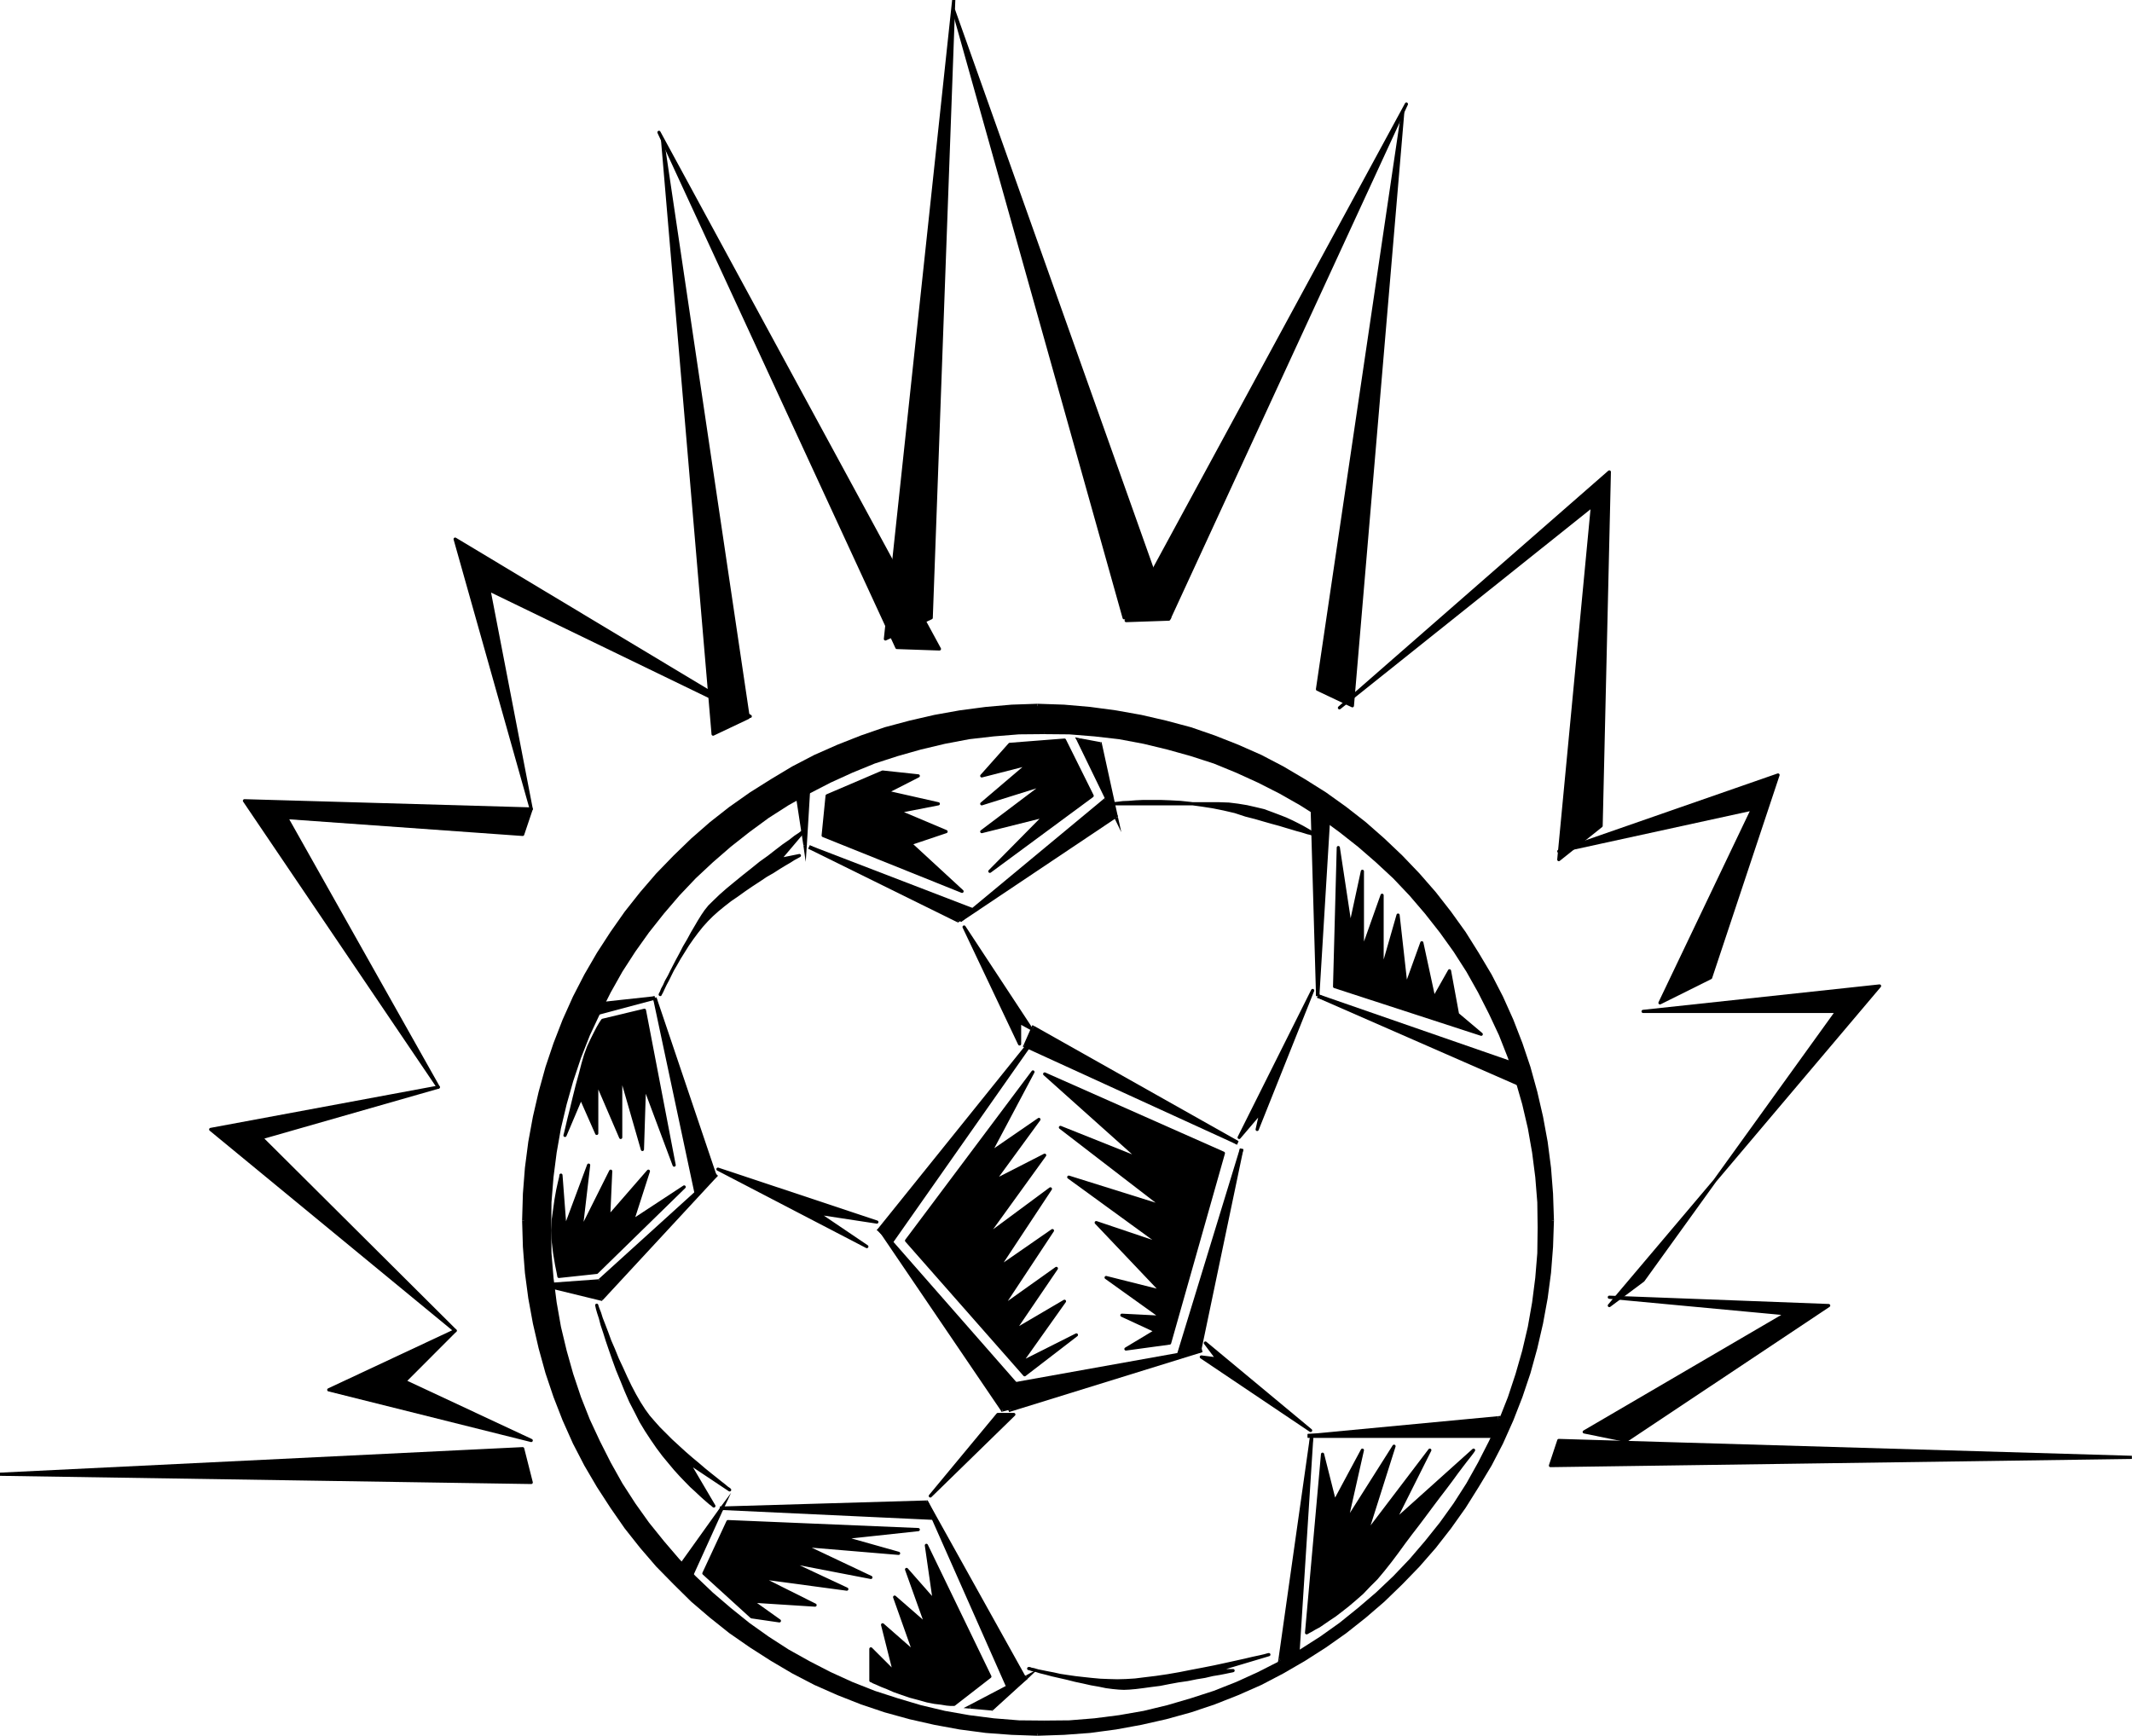 <?xml version="1.0" encoding="UTF-8" standalone="no"?>
<svg
   xmlns:ooo="http://xml.openoffice.org/svg/export"
   xmlns:dc="http://purl.org/dc/elements/1.1/"
   xmlns:cc="http://creativecommons.org/ns#"
   xmlns:rdf="http://www.w3.org/1999/02/22-rdf-syntax-ns#"
   xmlns:svg="http://www.w3.org/2000/svg"
   xmlns="http://www.w3.org/2000/svg"
   xmlns:sodipodi="http://sodipodi.sourceforge.net/DTD/sodipodi-0.dtd"
   xmlns:inkscape="http://www.inkscape.org/namespaces/inkscape"
   version="1.2"
   width="189.43mm"
   height="154.25mm"
   viewBox="0 0 18942.999 15425"
   preserveAspectRatio="xMidYMid"
   xml:space="preserve"
   id="svg397"
   sodipodi:docname="soccer2.svg"
   style="fill-rule:evenodd;stroke-width:28.222;stroke-linejoin:round"
   inkscape:version="0.92.5 (2060ec1f9f, 2020-04-08)"><sodipodi:namedview
   pagecolor="#ffffff"
   bordercolor="#666666"
   borderopacity="1"
   objecttolerance="10"
   gridtolerance="10"
   guidetolerance="10"
   inkscape:pageopacity="0"
   inkscape:pageshadow="2"
   inkscape:window-width="664"
   inkscape:window-height="487"
   id="namedview399"
   showgrid="false"
   inkscape:zoom="0.2102413"
   inkscape:cx="357.99685"
   inkscape:cy="291.47716"
   inkscape:window-x="0"
   inkscape:window-y="0"
   inkscape:window-maximized="0"
   inkscape:current-layer="svg397" />
 <defs
   class="ClipPathGroup"
   id="defs8">
  <clipPath
   id="presentation_clip_path"
   clipPathUnits="userSpaceOnUse">
   <rect
   x="0"
   y="0"
   width="21000"
   height="29700"
   id="rect2" />
  </clipPath>
  <clipPath
   id="presentation_clip_path_shrink"
   clipPathUnits="userSpaceOnUse">
   <rect
   x="21"
   y="29"
   width="20958"
   height="29641"
   id="rect5" />
  </clipPath>
 </defs>
 <defs
   class="TextShapeIndex"
   id="defs12">
  <g
   ooo:slide="id1"
   ooo:id-list="id3"
   id="g10" />
 </defs>
 <defs
   class="EmbeddedBulletChars"
   id="defs44">
  <g
   id="bullet-char-template-57356"
   transform="matrix(4.8828125e-4,0,0,-4.8828125e-4,0,0)">
   <path
   d="M 580,1141 1163,571 580,0 -4,571 Z"
   id="path14"
   inkscape:connector-curvature="0" />
  </g>
  <g
   id="bullet-char-template-57354"
   transform="matrix(4.8828125e-4,0,0,-4.8828125e-4,0,0)">
   <path
   d="M 8,1128 H 1137 V 0 H 8 Z"
   id="path17"
   inkscape:connector-curvature="0" />
  </g>
  <g
   id="bullet-char-template-10146"
   transform="matrix(4.8828125e-4,0,0,-4.8828125e-4,0,0)">
   <path
   d="M 174,0 602,739 174,1481 1456,739 Z M 1358,739 309,1346 659,739 Z"
   id="path20"
   inkscape:connector-curvature="0" />
  </g>
  <g
   id="bullet-char-template-10132"
   transform="matrix(4.8828125e-4,0,0,-4.8828125e-4,0,0)">
   <path
   d="M 2015,739 1276,0 H 717 l 543,543 H 174 v 393 h 1086 l -543,545 h 557 z"
   id="path23"
   inkscape:connector-curvature="0" />
  </g>
  <g
   id="bullet-char-template-10007"
   transform="matrix(4.8828125e-4,0,0,-4.8828125e-4,0,0)">
   <path
   d="m 0,-2 c -7,16 -16,29 -25,39 l 381,530 c -94,256 -141,385 -141,387 0,25 13,38 40,38 9,0 21,-2 34,-5 21,4 42,12 65,25 l 27,-13 111,-251 280,301 64,-25 24,25 c 21,-10 41,-24 62,-43 C 886,937 835,863 770,784 769,783 710,716 594,584 L 774,223 c 0,-27 -21,-55 -63,-84 l 16,-20 C 717,90 699,76 672,76 641,76 570,178 457,381 L 164,-76 c -22,-34 -53,-51 -92,-51 -42,0 -63,17 -64,51 -7,9 -10,24 -10,44 0,9 1,19 2,30 z"
   id="path26"
   inkscape:connector-curvature="0" />
  </g>
  <g
   id="bullet-char-template-10004"
   transform="matrix(4.8828125e-4,0,0,-4.8828125e-4,0,0)">
   <path
   d="M 285,-33 C 182,-33 111,30 74,156 52,228 41,333 41,471 c 0,78 14,145 41,201 34,71 87,106 158,106 53,0 88,-31 106,-94 l 23,-176 c 8,-64 28,-97 59,-98 l 735,706 c 11,11 33,17 66,17 42,0 63,-15 63,-46 V 965 c 0,-36 -10,-64 -30,-84 L 442,47 C 390,-6 338,-33 285,-33 Z"
   id="path29"
   inkscape:connector-curvature="0" />
  </g>
  <g
   id="bullet-char-template-9679"
   transform="matrix(4.8828125e-4,0,0,-4.8828125e-4,0,0)">
   <path
   d="M 813,0 C 632,0 489,54 383,161 276,268 223,411 223,592 c 0,181 53,324 160,431 106,107 249,161 430,161 179,0 323,-54 432,-161 108,-107 162,-251 162,-431 0,-180 -54,-324 -162,-431 C 1136,54 992,0 813,0 Z"
   id="path32"
   inkscape:connector-curvature="0" />
  </g>
  <g
   id="bullet-char-template-8226"
   transform="matrix(4.8828125e-4,0,0,-4.8828125e-4,0,0)">
   <path
   d="m 346,457 c -73,0 -137,26 -191,78 -54,51 -81,114 -81,188 0,73 27,136 81,188 54,52 118,78 191,78 73,0 134,-26 185,-79 51,-51 77,-114 77,-187 0,-75 -25,-137 -76,-188 -50,-52 -112,-78 -186,-78 z"
   id="path35"
   inkscape:connector-curvature="0" />
  </g>
  <g
   id="bullet-char-template-8211"
   transform="matrix(4.8828125e-4,0,0,-4.8828125e-4,0,0)">
   <path
   d="M -4,459 H 1135 V 606 H -4 Z"
   id="path38"
   inkscape:connector-curvature="0" />
  </g>
  <g
   id="bullet-char-template-61548"
   transform="matrix(4.8828125e-4,0,0,-4.8828125e-4,0,0)">
   <path
   d="m 173,740 c 0,163 58,303 173,419 116,115 255,173 419,173 163,0 302,-58 418,-173 116,-116 174,-256 174,-419 0,-163 -58,-303 -174,-418 C 1067,206 928,148 765,148 601,148 462,206 346,322 231,437 173,577 173,740 Z"
   id="path41"
   inkscape:connector-curvature="0" />
  </g>
 </defs>
 <g
   id="g49"
   transform="translate(-1028,-7137)">
  <g
   id="id2"
   class="Master_Slide">
   <g
   id="bg-id2"
   class="Background" />
   <g
   id="bo-id2"
   class="BackgroundObjects" />
  </g>
 </g>
 <g
   class="SlideGroup"
   id="g395"
   transform="translate(-1028,-7137)">
  <g
   id="g393">
   <g
   id="container-id1">
    <g
   id="id1"
   class="Slide"
   clip-path="url(#presentation_clip_path)">
     <g
   class="Page"
   id="g389">
      <g
   class="Graphic"
   id="g387">
       <g
   id="id3">
        <rect
   class="BoundingBox"
   x="1028"
   y="7137"
   width="18943"
   height="15425"
   id="rect51"
   style="fill:none;stroke:none" />
        <defs
   id="defs56">
         <clipPath
   id="clip_path_1"
   clipPathUnits="userSpaceOnUse">
          <path
   d="M 1028,7137 H 19970 V 22561 H 1028 Z"
   id="path53"
   inkscape:connector-curvature="0" />
         </clipPath>
        </defs>
        <g
   clip-path="url(#clip_path_1)"
   id="g384">
         <path
   d="m 5687,18048 -3,-66 5,-237 18,-231 31,-228 40,-224 51,-221 61,-218 71,-211 82,-208 91,-204 102,-195 109,-193 119,-186 127,-178 137,-172 143,-166 152,-160 158,-149 165,-145 172,-135 181,-129 185,-117 191,-112 195,-102 204,-91 208,-81 211,-72 218,-61 221,-50 224,-41 231,-30 229,-18 231,-5 236,5 231,18 231,30 221,41 221,50 219,61 211,72 208,81 203,91 196,102 193,112 185,117 178,129 173,135 165,145 160,149 150,160 145,166 134,172 130,178 117,186 111,193 102,195 92,204 81,208 71,211 61,218 51,221 40,224 31,228 18,231 5,237 -3,66 h -106 l -6,-226 -17,-224 -28,-221 -38,-216 -51,-213 -59,-208 -68,-206 -79,-201 -89,-193 -96,-191 -107,-185 -114,-178 -122,-173 -132,-167 -138,-160 -147,-153 -152,-144 -160,-140 -166,-130 -172,-124 -181,-115 -183,-106 -190,-97 -196,-89 -200,-78 -204,-69 -210,-58 -211,-51 -219,-38 -221,-28 -223,-18 -226,-5 -221,5 -224,18 -221,28 -216,38 -213,51 -209,58 -203,69 -200,78 -196,89 -188,97 -185,106 -178,115 -173,124 -165,130 -160,140 -153,144 -147,153 -137,160 -132,167 -122,173 -114,178 -107,185 -97,191 -89,193 -78,201 -69,206 -58,208 -51,213 -38,216 -28,221 -18,224 -5,226 v 0 z"
   id="path58"
   inkscape:connector-curvature="0"
   style="fill:#000000;stroke:none" />
         <path
   d="m 5712,18480 -5,-31 -18,-231 -2,-170 h 221 l 5,226 18,206 z"
   id="path60"
   inkscape:connector-curvature="0"
   style="fill:#000000;stroke:none" />
         <path
   d="m 14685,18480 17,-206 6,-226 v 0 h 106 l -2,170 -18,231 -5,31 z"
   id="path62"
   inkscape:connector-curvature="0"
   style="fill:#000000;stroke:none" />
         <path
   d="m 5712,18480 26,193 40,223 51,221 61,219 71,211 82,208 91,203 102,196 109,190 119,186 127,180 137,173 143,165 152,157 158,153 165,142 172,137 181,127 185,120 191,109 195,102 204,91 208,81 211,71 218,61 221,51 224,41 231,30 229,18 231,5 236,-5 231,-18 231,-30 221,-41 221,-51 219,-61 211,-71 208,-81 203,-91 196,-102 193,-109 185,-120 178,-127 173,-137 165,-142 160,-153 150,-157 145,-165 134,-173 130,-180 117,-186 111,-190 102,-196 92,-203 81,-208 71,-211 61,-219 51,-221 40,-223 26,-193 h -104 v 12 l -28,221 -38,216 -51,214 -59,208 -68,206 -79,200 -89,194 -96,190 -107,185 -114,178 -122,173 -132,165 -138,160 -147,153 -152,147 -160,137 -166,132 -172,122 -181,115 -183,106 -190,97 -196,89 -200,78 -204,69 -210,58 -211,51 -219,36 -221,30 -223,18 -226,3 -221,-3 -224,-18 -221,-30 -216,-36 -213,-51 -209,-58 -203,-69 -200,-78 -196,-89 -188,-97 -185,-106 -178,-115 -173,-122 -165,-132 -160,-137 -153,-147 -147,-153 -137,-160 -132,-165 -122,-173 -114,-178 -107,-185 -97,-190 -89,-194 -78,-200 -69,-206 -58,-208 -51,-214 -38,-216 -28,-221 v -12 z"
   id="path64"
   inkscape:connector-curvature="0"
   style="fill:#000000;stroke:none" />
         <path
   d="m 10247,13391 v 0 l -231,8 -229,20 -234,31 -223,40 -221,51 -221,59 -211,73 -208,82 -206,91 -196,102 -190,114 -186,117 -183,129 -172,135 -166,145 -157,152 -155,160 -142,165 -137,173 -127,181 -120,185 -112,193 -101,196 -92,205 -81,209 -71,211 -61,221 -51,221 -41,223 -30,231 -18,231 -7,237 h 35 l 3,-237 17,-231 31,-226 41,-223 50,-221 61,-216 71,-211 82,-208 91,-201 102,-196 107,-193 119,-185 127,-176 137,-172 142,-165 150,-160 158,-148 165,-145 173,-134 177,-130 186,-117 190,-109 196,-101 201,-92 208,-84 211,-68 216,-61 221,-51 223,-41 229,-30 229,-18 231,-3 v 0 z"
   id="path66"
   inkscape:connector-curvature="0"
   style="fill:#000000;stroke:none" />
         <path
   d="m 14835,17982 v 0 l -8,-237 -18,-231 -30,-231 -41,-223 -51,-221 -61,-221 -71,-211 -81,-209 -92,-205 -101,-196 -115,-193 -116,-185 -130,-181 -135,-173 -144,-165 -153,-160 -160,-152 -165,-145 -173,-135 -180,-129 -186,-117 -193,-114 -195,-102 -206,-91 -208,-82 -211,-73 -221,-59 -221,-51 -224,-40 -231,-31 -231,-20 -236,-8 v 38 l 236,3 231,18 226,30 224,41 221,51 216,61 211,68 208,84 201,92 195,101 193,109 186,117 175,130 173,134 165,145 160,148 147,160 145,165 135,172 129,176 117,185 109,193 102,196 91,201 82,208 71,211 61,216 51,221 40,223 31,226 17,231 3,237 v 0 z"
   id="path68"
   inkscape:connector-curvature="0"
   style="fill:#000000;stroke:none" />
         <path
   d="m 10247,22562 v 0 l 236,-8 231,-17 231,-31 224,-41 221,-50 221,-61 211,-71 208,-82 206,-91 195,-102 193,-112 186,-119 180,-127 173,-137 165,-142 160,-155 153,-158 144,-165 135,-173 130,-183 116,-185 115,-191 101,-195 92,-206 81,-208 71,-211 61,-221 51,-221 41,-224 30,-226 18,-231 8,-236 h -36 l -3,236 -17,231 -31,221 -40,224 -51,221 -61,216 -71,211 -82,208 -91,201 -102,195 -109,191 -117,185 -129,178 -135,173 -145,165 -147,157 -160,150 -165,142 -173,138 -175,127 -186,119 -193,107 -195,101 -201,92 -208,81 -211,71 -216,61 -221,51 -224,41 -226,30 -231,18 -236,2 v 0 z"
   id="path70"
   inkscape:connector-curvature="0"
   style="fill:#000000;stroke:none" />
         <path
   d="m 5667,17982 v 0 l 7,236 18,231 30,226 41,224 51,221 61,221 71,211 81,208 92,206 101,195 112,191 120,185 127,183 137,173 142,165 155,158 157,155 166,142 172,137 183,127 186,119 190,112 196,102 206,91 208,82 211,71 221,61 221,50 223,41 234,31 229,17 231,8 v -36 l -231,-2 -229,-18 -229,-30 -223,-41 -221,-51 -216,-61 -211,-71 -208,-81 -201,-92 -196,-101 -190,-107 -186,-119 -177,-127 -173,-138 -165,-142 -158,-150 -150,-157 -142,-165 -137,-173 -127,-178 -119,-185 -107,-191 -102,-195 -91,-201 -82,-208 -71,-211 -61,-216 -50,-221 -41,-224 -31,-221 -17,-231 -3,-236 v 0 z"
   id="path72"
   inkscape:connector-curvature="0"
   style="fill:#000000;stroke:none" />
         <path
   d="m 10303,13625 v 0 l -221,8 -224,17 -223,28 -216,36 -214,53 -211,59 -203,68 -201,79 -198,89 -188,97 -185,109 -178,114 -175,125 -165,129 -160,140 -153,147 -150,153 -137,160 -132,167 -122,176 -114,177 -109,186 -97,190 -89,196 -79,201 -68,205 -59,211 -50,214 -39,216 -27,223 -18,224 -8,226 h 36 l 2,-226 18,-224 28,-218 38,-216 51,-214 58,-205 69,-206 79,-201 89,-190 96,-191 104,-185 115,-178 121,-170 133,-168 137,-160 145,-153 152,-142 160,-139 165,-130 170,-125 178,-114 186,-104 188,-97 193,-88 200,-82 204,-66 205,-58 214,-51 216,-41 218,-25 224,-18 221,-2 v 0 z"
   id="path74"
   inkscape:connector-curvature="0"
   style="fill:#000000;stroke:none" />
         <path
   d="m 14725,18048 v 0 l -7,-226 -18,-224 -28,-223 -38,-216 -51,-214 -58,-211 -69,-205 -79,-201 -89,-196 -96,-190 -109,-186 -115,-177 -122,-176 -132,-167 -137,-160 -150,-153 -152,-147 -160,-140 -165,-129 -176,-125 -180,-114 -183,-109 -190,-97 -199,-89 -200,-79 -203,-68 -214,-59 -211,-53 -218,-36 -224,-28 -223,-17 -226,-8 v 36 l 226,2 223,18 219,25 218,41 211,51 208,58 204,66 200,82 193,88 191,97 183,104 180,114 170,125 165,130 160,139 153,142 145,153 137,160 132,168 122,170 114,178 104,185 97,191 89,190 79,201 68,206 59,205 50,214 38,216 28,218 18,224 3,226 v 0 z"
   id="path76"
   inkscape:connector-curvature="0"
   style="fill:#000000;stroke:none" />
         <path
   d="m 10303,22463 v 0 l 226,-8 223,-17 224,-28 218,-39 211,-50 214,-59 203,-68 200,-79 199,-89 190,-97 183,-109 180,-114 176,-122 165,-132 160,-137 152,-150 150,-153 137,-160 132,-165 122,-175 115,-178 109,-185 96,-191 89,-195 79,-201 69,-206 58,-211 51,-213 38,-216 28,-224 18,-218 7,-226 h -35 l -3,226 -18,218 -28,219 -38,216 -50,213 -59,206 -68,206 -79,200 -89,191 -97,190 -104,186 -114,178 -122,170 -132,165 -137,160 -145,152 -153,145 -160,137 -165,133 -170,121 -180,115 -183,104 -191,97 -193,88 -200,79 -204,66 -208,61 -211,51 -218,38 -219,28 -223,18 -226,2 v 0 z"
   id="path78"
   inkscape:connector-curvature="0"
   style="fill:#000000;stroke:none" />
         <path
   d="m 5890,18048 v 0 l 8,226 18,218 27,224 39,216 50,213 59,211 68,206 79,201 89,195 97,191 109,185 114,178 122,175 132,165 137,160 150,153 153,150 160,137 165,132 175,122 178,114 185,109 188,97 198,89 201,79 203,68 211,59 214,50 216,39 223,28 224,17 221,8 v -36 l -221,-2 -224,-18 -218,-28 -216,-38 -214,-51 -205,-61 -204,-66 -200,-79 -193,-88 -188,-97 -186,-104 -178,-115 -170,-121 -165,-133 -160,-137 -152,-145 -145,-152 -137,-160 -133,-165 -121,-170 -115,-178 -104,-186 -96,-190 -89,-191 -79,-200 -69,-206 -58,-206 -51,-213 -38,-216 -28,-219 -18,-218 -2,-226 v 0 z"
   id="path80"
   inkscape:connector-curvature="0"
   style="fill:#000000;stroke:none" />
         <path
   d="m 8946,18175 1298,-1852 -1405,1745 z"
   id="path82"
   inkscape:connector-curvature="0"
   style="fill:#000000;stroke:none" />
         <path
   d="m 10259,16333 -28,-20 -1298,1852 26,20 1300,-1852 -28,-20 z"
   id="path84"
   inkscape:connector-curvature="0"
   style="fill:#000000;stroke:none" />
         <path
   d="m 8850,18058 2,20 1407,-1745 -28,-20 -1404,1745 2,20 -2,-20 -10,10 12,10 z"
   id="path86"
   inkscape:connector-curvature="0"
   style="fill:#000000;stroke:none" />
         <path
   d="m 8933,18165 h 23 l -106,-107 -21,20 109,107 h 21 -21 l 8,15 13,-15 z"
   id="path88"
   inkscape:connector-curvature="0"
   style="fill:#000000;stroke:none" />
         <path
   d="m 12061,17347 -371,1773 -193,71 z"
   id="path90"
   inkscape:connector-curvature="0"
   style="fill:#000000;stroke:none" />
         <path
   d="m 11695,19135 10,-13 371,-1773 -31,-5 -371,1773 11,-12 10,30 10,-2 v -11 z"
   id="path92"
   inkscape:connector-curvature="0"
   style="fill:#000000;stroke:none" />
         <path
   d="m 11481,19186 21,20 193,-71 -10,-30 -194,71 21,20 -31,-10 -10,33 31,-13 z"
   id="path94"
   inkscape:connector-curvature="0"
   style="fill:#000000;stroke:none" />
         <path
   d="m 12076,17349 -31,-7 -564,1844 31,10 564,-1844 -31,-8 z"
   id="path96"
   inkscape:connector-curvature="0"
   style="fill:#000000;stroke:none" />
         <path
   d="m 8839,18053 1095,1613 257,-69 z"
   id="path98"
   inkscape:connector-curvature="0"
   style="fill:#000000;stroke:none" />
         <path
   d="m 9932,19651 15,7 -1095,-1613 -25,16 1095,1613 15,7 -15,-7 5,10 10,-3 z"
   id="path100"
   inkscape:connector-curvature="0"
   style="fill:#000000;stroke:none" />
         <path
   d="m 10178,19608 10,-26 -256,69 5,30 256,-68 13,-26 -13,26 28,-8 -15,-18 z"
   id="path102"
   inkscape:connector-curvature="0"
   style="fill:#000000;stroke:none" />
         <path
   d="m 8852,18045 -25,18 1351,1545 28,-21 -1354,-1544 -25,18 z"
   id="path104"
   inkscape:connector-curvature="0"
   style="fill:#000000;stroke:none" />
         <path
   d="m 12025,17293 -1887,-863 71,-160 z"
   id="path106"
   inkscape:connector-curvature="0"
   style="fill:#000000;stroke:none" />
         <path
   d="m 10122,16425 10,20 1888,864 10,-31 -1887,-864 10,21 -31,-10 -7,12 17,8 z"
   id="path108"
   inkscape:connector-curvature="0"
   style="fill:#000000;stroke:none" />
         <path
   d="m 10216,16254 -23,10 -71,161 31,10 71,-160 -23,10 15,-31 -15,-7 -8,17 z"
   id="path110"
   inkscape:connector-curvature="0"
   style="fill:#000000;stroke:none" />
         <path
   d="m 12020,17309 13,-31 -1817,-1024 -15,31 1816,1024 13,-31 z"
   id="path112"
   inkscape:connector-curvature="0"
   style="fill:#000000;stroke:none" />
         <path
   d="m 11707,19138 -1704,528 -69,-211 z"
   id="path114"
   inkscape:connector-curvature="0"
   style="fill:#000000;stroke:none" />
         <path
   d="m 9988,19671 20,10 1704,-528 -10,-31 -1704,529 20,10 -30,10 7,15 13,-5 z"
   id="path116"
   inkscape:connector-curvature="0"
   style="fill:#000000;stroke:none" />
         <path
   d="m 9932,19440 -13,20 69,211 30,-10 -68,-211 -13,20 -5,-30 -21,2 8,18 z"
   id="path118"
   inkscape:connector-curvature="0"
   style="fill:#000000;stroke:none" />
         <path
   d="m 11712,19153 -7,-31 -1773,318 5,30 1773,-317 -8,-31 z"
   id="path120"
   inkscape:connector-curvature="0"
   style="fill:#000000;stroke:none" />
         <path
   d="m 7170,21137 272,-597 -353,495 z"
   id="path122"
   inkscape:connector-curvature="0"
   style="fill:#000000;stroke:none" />
         <path
   d="m 7455,20550 -28,-15 -272,597 31,10 271,-597 -27,-15 27,15 67,-142 -94,127 z"
   id="path124"
   inkscape:connector-curvature="0"
   style="fill:#000000;stroke:none" />
         <path
   d="m 7102,21025 v 20 l 353,-495 -25,-20 -354,495 v 20 -20 l -7,10 7,10 z"
   id="path126"
   inkscape:connector-curvature="0"
   style="fill:#000000;stroke:none" />
         <path
   d="m 7155,21132 28,-5 -81,-102 -26,20 82,102 28,-5 -28,5 15,23 13,-28 z"
   id="path128"
   inkscape:connector-curvature="0"
   style="fill:#000000;stroke:none" />
         <path
   d="m 9259,20487 -1835,53 1906,89 z"
   id="path130"
   inkscape:connector-curvature="0"
   style="fill:#000000;stroke:none" />
         <path
   d="m 7424,20525 v 30 l 1835,-53 v -31 l -1835,54 v 30 z"
   id="path132"
   inkscape:connector-curvature="0"
   style="fill:#000000;stroke:none" />
         <path
   d="m 9314,20636 16,-22 -1906,-89 v 30 l 1906,89 15,-23 -15,23 30,3 -15,-26 z"
   id="path134"
   inkscape:connector-curvature="0"
   style="fill:#000000;stroke:none" />
         <path
   d="m 9259,20502 -16,-8 71,142 31,-15 -71,-142 -15,-8 15,8 -5,-10 -10,2 z"
   id="path136"
   inkscape:connector-curvature="0"
   style="fill:#000000;stroke:none" />
         <path
   d="m 10132,22056 -873,-1569 741,1676 z"
   id="path138"
   inkscape:connector-curvature="0"
   style="fill:#000000;stroke:none" />
         <path
   d="m 9274,20481 -31,13 874,1570 31,-15 -874,-1570 -31,13 z"
   id="path140"
   inkscape:connector-curvature="0"
   style="fill:#000000;stroke:none" />
         <path
   d="m 9990,22150 26,8 -742,-1677 -31,11 742,1676 25,8 -25,-8 10,21 15,-13 z"
   id="path142"
   inkscape:connector-curvature="0"
   style="fill:#000000;stroke:none" />
         <path
   d="m 10117,22064 5,-20 -132,106 20,26 133,-107 5,-20 -5,20 12,-10 -7,-10 z"
   id="path144"
   inkscape:connector-curvature="0"
   style="fill:#000000;stroke:none" />
         <path
   d="m 9840,22323 313,-282 -506,264 z"
   id="path146"
   inkscape:connector-curvature="0"
   style="fill:#000000;stroke:none" />
         <path
   d="m 10158,22056 -18,-27 -310,282 20,25 310,-282 -17,-28 17,28 89,-84 -106,56 z"
   id="path148"
   inkscape:connector-curvature="0"
   style="fill:#000000;stroke:none" />
         <path
   d="m 9647,22290 8,31 503,-265 -15,-30 -503,264 7,31 -7,-31 -51,26 58,5 z"
   id="path150"
   inkscape:connector-curvature="0"
   style="fill:#000000;stroke:none" />
         <path
   d="m 9830,22311 10,-3 -193,-18 v 31 l 193,17 10,-2 -10,2 5,3 5,-5 z"
   id="path152"
   inkscape:connector-curvature="0"
   style="fill:#000000;stroke:none" />
         <path
   d="m 12683,19897 -282,1992 157,-51 z"
   id="path154"
   inkscape:connector-curvature="0"
   style="fill:#000000;stroke:none" />
         <path
   d="m 12396,21874 20,15 282,-1992 h -30 l -282,1992 20,15 -20,-15 -5,23 25,-8 z"
   id="path156"
   inkscape:connector-curvature="0"
   style="fill:#000000;stroke:none" />
         <path
   d="m 12543,21838 10,-15 -157,51 10,30 157,-51 11,-15 -11,15 11,-2 v -13 z"
   id="path158"
   inkscape:connector-curvature="0"
   style="fill:#000000;stroke:none" />
         <path
   d="m 12698,19897 h -30 l -125,1941 h 31 l 124,-1941 h -30 z"
   id="path160"
   inkscape:connector-curvature="0"
   style="fill:#000000;stroke:none" />
         <path
   d="m 14339,19737 -1692,160 h 1641 z"
   id="path162"
   inkscape:connector-curvature="0"
   style="fill:#000000;stroke:none" />
         <path
   d="m 12647,19879 v 33 l 1692,-160 v -30 l -1692,160 v 33 z"
   id="path164"
   inkscape:connector-curvature="0"
   style="fill:#000000;stroke:none" />
         <path
   d="m 14273,19892 15,-13 h -1641 v 36 h 1641 l 16,-13 -16,13 h 13 l 3,-13 z"
   id="path166"
   inkscape:connector-curvature="0"
   style="fill:#000000;stroke:none" />
         <path
   d="m 14339,19752 -15,-20 -51,160 31,10 50,-160 -15,-20 15,20 8,-23 -23,3 z"
   id="path168"
   inkscape:connector-curvature="0"
   style="fill:#000000;stroke:none" />
         <path
   d="m 12840,14258 -104,1730 -53,-1835 z"
   id="path170"
   inkscape:connector-curvature="0"
   style="fill:#000000;stroke:none" />
         <path
   d="m 12721,15988 h 30 l 105,-1730 h -31 l -104,1730 h 30 z"
   id="path172"
   inkscape:connector-curvature="0"
   style="fill:#000000;stroke:none" />
         <path
   d="m 12691,14141 -23,12 53,1835 h 30 l -53,-1835 -23,13 16,-25 -26,-21 3,33 z"
   id="path174"
   inkscape:connector-curvature="0"
   style="fill:#000000;stroke:none" />
         <path
   d="m 12856,14258 -8,-16 -157,-101 -16,25 158,104 -8,-12 h 31 l 2,-8 -10,-8 z"
   id="path176"
   inkscape:connector-curvature="0"
   style="fill:#000000;stroke:none" />
         <path
   d="m 14553,16783 -1817,-795 1781,617 z"
   id="path178"
   inkscape:connector-curvature="0"
   style="fill:#000000;stroke:none" />
         <path
   d="m 12741,15972 -10,31 1816,795 11,-31 -1817,-795 -10,31 z"
   id="path180"
   inkscape:connector-curvature="0"
   style="fill:#000000;stroke:none" />
         <path
   d="m 14532,16602 -10,-12 -1781,-618 -10,31 1781,617 -10,-13 30,-5 v -10 l -10,-2 z"
   id="path182"
   inkscape:connector-curvature="0"
   style="fill:#000000;stroke:none" />
         <path
   d="m 14547,16798 21,-18 -36,-178 -30,5 35,178 21,-18 -11,31 28,13 -7,-31 z"
   id="path184"
   inkscape:connector-curvature="0"
   style="fill:#000000;stroke:none" />
         <path
   d="m 8217,14065 -36,581 -86,-564 z"
   id="path186"
   inkscape:connector-curvature="0"
   style="fill:#000000;stroke:none" />
         <path
   d="m 8166,14649 31,-3 35,-581 h -30 l -36,581 31,-2 -31,5 21,147 10,-150 z"
   id="path188"
   inkscape:connector-curvature="0"
   style="fill:#000000;stroke:none" />
         <path
   d="m 8095,14067 -15,18 86,564 31,-5 -87,-564 -15,18 v -31 l -18,3 3,15 z"
   id="path190"
   inkscape:connector-curvature="0"
   style="fill:#000000;stroke:none" />
         <path
   d="m 8232,14065 -15,-16 -122,18 v 31 l 122,-18 -15,-15 h 30 l 3,-21 -18,5 z"
   id="path192"
   inkscape:connector-curvature="0"
   style="fill:#000000;stroke:none" />
         <path
   d="m 9541,15317 -1324,-653 1466,564 z"
   id="path194"
   inkscape:connector-curvature="0"
   style="fill:#000000;stroke:none" />
         <path
   d="m 8222,14649 -13,30 1324,653 15,-30 -1323,-653 -13,30 z"
   id="path196"
   inkscape:connector-curvature="0"
   style="fill:#000000;stroke:none" />
         <path
   d="m 9690,15241 -2,-28 -1466,-564 -10,30 1466,564 v -28 l 12,26 31,-16 -33,-12 z"
   id="path198"
   inkscape:connector-curvature="0"
   style="fill:#000000;stroke:none" />
         <path
   d="m 9533,15332 15,-2 142,-89 -12,-26 -145,89 15,-2 -15,30 8,3 7,-5 z"
   id="path200"
   inkscape:connector-curvature="0"
   style="fill:#000000;stroke:none" />
         <path
   d="m 10928,14400 -1370,917 1298,-1077 z"
   id="path202"
   inkscape:connector-curvature="0"
   style="fill:#000000;stroke:none" />
         <path
   d="m 9548,15304 18,26 1369,-917 -15,-26 -1369,917 17,26 z"
   id="path204"
   inkscape:connector-curvature="0"
   style="fill:#000000;stroke:none" />
         <path
   d="m 10872,14235 -26,-8 -1298,1077 20,26 1299,-1077 -26,-11 31,-7 -11,-23 -15,15 z"
   id="path206"
   inkscape:connector-curvature="0"
   style="fill:#000000;stroke:none" />
         <path
   d="m 10935,14413 10,-18 -73,-160 -31,7 71,163 8,-18 15,26 13,-8 -3,-10 z"
   id="path208"
   inkscape:connector-curvature="0"
   style="fill:#000000;stroke:none" />
         <path
   d="m 10610,13709 335,691 -142,-653 z"
   id="path210"
   inkscape:connector-curvature="0"
   style="fill:#000000;stroke:none" />
         <path
   d="m 10930,14402 31,-10 -333,-691 -33,16 335,690 31,-10 -31,10 61,125 -30,-135 z"
   id="path212"
   inkscape:connector-curvature="0"
   style="fill:#000000;stroke:none" />
         <path
   d="m 10801,13762 -13,-12 142,652 31,-5 -143,-653 -12,-12 12,12 -2,-12 h -10 z"
   id="path214"
   inkscape:connector-curvature="0"
   style="fill:#000000;stroke:none" />
         <path
   d="m 10628,13701 -21,26 194,35 5,-30 -193,-36 -18,21 18,-21 -33,-7 15,28 z"
   id="path216"
   inkscape:connector-curvature="0"
   style="fill:#000000;stroke:none" />
         <path
   d="m 6192,16076 653,-71 -721,193 z"
   id="path218"
   inkscape:connector-curvature="0"
   style="fill:#000000;stroke:none" />
         <path
   d="m 6848,16021 -3,-31 -653,71 v 31 l 653,-71 -2,-31 z"
   id="path220"
   inkscape:connector-curvature="0"
   style="fill:#000000;stroke:none" />
         <path
   d="m 6109,16191 17,23 722,-193 -5,-31 -722,193 18,23 -30,-15 -21,33 38,-10 z"
   id="path222"
   inkscape:connector-curvature="0"
   style="fill:#000000;stroke:none" />
         <path
   d="m 6192,16061 -15,8 -68,122 30,15 69,-122 -16,8 v -31 h -10 l -5,8 z"
   id="path224"
   inkscape:connector-curvature="0"
   style="fill:#000000;stroke:none" />
         <path
   d="m 7376,17575 -531,-1570 371,1746 z"
   id="path226"
   inkscape:connector-curvature="0"
   style="fill:#000000;stroke:none" />
         <path
   d="m 6861,16003 -31,7 531,1570 30,-10 -530,-1570 -31,8 z"
   id="path228"
   inkscape:connector-curvature="0"
   style="fill:#000000;stroke:none" />
         <path
   d="m 7203,17740 28,8 -370,-1745 -31,5 371,1745 28,8 -28,-8 8,33 20,-25 z"
   id="path230"
   inkscape:connector-curvature="0"
   style="fill:#000000;stroke:none" />
         <path
   d="m 7361,17580 3,-15 -161,175 26,21 160,-176 2,-15 -2,15 5,-7 -3,-8 z"
   id="path232"
   inkscape:connector-curvature="0"
   style="fill:#000000;stroke:none" />
         <path
   d="m 5857,18556 513,124 1024,-1105 -1042,945 z"
   id="path234"
   inkscape:connector-curvature="0"
   style="fill:#000000;stroke:none" />
         <path
   d="m 6358,18670 15,-5 -513,-124 -5,30 513,125 15,-5 -15,5 7,2 8,-7 z"
   id="path236"
   inkscape:connector-curvature="0"
   style="fill:#000000;stroke:none" />
         <path
   d="m 7404,17588 -23,-23 -1023,1105 25,21 1024,-1106 -23,-22 z"
   id="path238"
   inkscape:connector-curvature="0"
   style="fill:#000000;stroke:none" />
         <path
   d="m 6352,18536 11,-3 1041,-945 -20,-25 -1042,945 10,-3 v 31 h 6 l 5,-3 z"
   id="path240"
   inkscape:connector-curvature="0"
   style="fill:#000000;stroke:none" />
         <path
   d="m 5860,18541 -3,30 495,-35 v -31 l -495,36 -2,30 2,-30 -104,7 102,23 z"
   id="path242"
   inkscape:connector-curvature="0"
   style="fill:#000000;stroke:none" />
         <path
   d="m 8819,17997 -1412,-470 1323,688 -442,-299 z"
   id="path244"
   inkscape:connector-curvature="0"
   style="fill:#000000;stroke:none" />
         <path
   d="m 8819,17997 -1412,-470 1323,688 -442,-299 z"
   id="path246"
   inkscape:connector-curvature="0"
   style="fill:none;stroke:#000000" />
         <path
   d="m 9594,15375 493,1039 v -193 l 99,54 z"
   id="path248"
   inkscape:connector-curvature="0"
   style="fill:#000000;stroke:none" />
         <path
   d="m 9594,15375 493,1039 v -193 l 99,54 z"
   id="path250"
   inkscape:connector-curvature="0"
   style="fill:none;stroke:#000000" />
         <path
   d="m 12691,15939 -653,1306 195,-229 -35,158 z"
   id="path252"
   inkscape:connector-curvature="0"
   style="fill:#000000;stroke:none" />
         <path
   d="m 12691,15939 -653,1306 195,-229 -35,158 z"
   id="path254"
   inkscape:connector-curvature="0"
   style="fill:none;stroke:#000000" />
         <path
   d="m 12673,19849 -935,-777 107,142 -143,-18 z"
   id="path256"
   inkscape:connector-curvature="0"
   style="fill:#000000;stroke:none" />
         <path
   d="m 12673,19849 -935,-777 107,142 -143,-18 z"
   id="path258"
   inkscape:connector-curvature="0"
   style="fill:none;stroke:#000000" />
         <path
   d="m 7371,20520 -5,-3 -10,-10 -18,-13 -23,-20 -30,-26 -33,-30 -38,-36 -44,-40 -45,-46 -49,-51 -48,-53 -51,-61 -53,-64 -51,-68 -51,-74 -50,-76 -49,-81 -45,-89 -46,-89 -41,-94 -38,-94 -38,-92 -33,-91 -30,-86 -28,-82 -23,-73 -23,-69 -15,-58 -16,-49 -10,-35 -5,-23 -2,-8 2,8 8,23 15,38 15,48 23,59 26,68 27,74 33,76 34,84 38,81 38,84 38,79 40,76 41,71 41,64 40,55 44,51 48,54 53,53 56,56 61,56 58,53 61,53 59,49 56,48 53,43 48,38 41,33 36,28 25,21 18,12 5,5 -369,-246 z"
   id="path260"
   inkscape:connector-curvature="0"
   style="fill:#000000;stroke:none" />
         <path
   d="m 7371,20520 -5,-3 -10,-10 -18,-13 -23,-20 -30,-26 -33,-30 -38,-36 -44,-40 -45,-46 -49,-51 -48,-53 -51,-61 -53,-64 -51,-68 -51,-74 -50,-76 -49,-81 -45,-89 -46,-89 -41,-94 -38,-94 -38,-92 -33,-91 -30,-86 -28,-82 -23,-73 -23,-69 -15,-58 -16,-49 -10,-35 -5,-23 -2,-8 2,8 8,23 15,38 15,48 23,59 26,68 27,74 33,76 34,84 38,81 38,84 38,79 40,76 41,71 41,64 40,55 44,51 48,54 53,53 56,56 61,56 58,53 61,53 59,49 56,48 53,43 48,38 41,33 36,28 25,21 18,12 5,5 -369,-246 z"
   id="path262"
   inkscape:connector-curvature="0"
   style="fill:none;stroke:#000000" />
         <path
   d="m 9894,19707 -600,724 742,-724 z"
   id="path264"
   inkscape:connector-curvature="0"
   style="fill:#000000;stroke:none" />
         <path
   d="m 9894,19707 -600,724 742,-724 z"
   id="path266"
   inkscape:connector-curvature="0"
   style="fill:none;stroke:#000000" />
         <path
   d="m 6894,15975 2,-5 8,-15 10,-26 18,-33 17,-38 26,-46 25,-51 31,-53 33,-58 35,-56 38,-61 41,-59 41,-55 43,-54 46,-51 45,-45 49,-44 55,-45 59,-46 63,-43 64,-46 63,-43 66,-43 61,-41 61,-35 56,-36 51,-31 43,-25 36,-23 28,-15 18,-10 5,-3 -178,36 211,-249 -8,5 -23,18 -38,25 -46,36 -58,40 -64,49 -68,53 -74,53 -73,59 -77,61 -71,58 -68,56 -64,56 -53,51 -46,45 -33,41 -28,41 -30,48 -31,53 -33,56 -33,61 -36,61 -33,64 -33,61 -30,58 -28,56 -25,51 -23,43 -18,38 -13,28 -10,18 z"
   id="path268"
   inkscape:connector-curvature="0"
   style="fill:#000000;stroke:none" />
         <path
   d="m 6894,15975 2,-5 8,-15 10,-26 18,-33 17,-38 26,-46 25,-51 31,-53 33,-58 35,-56 38,-61 41,-59 41,-55 43,-54 46,-51 45,-45 49,-44 55,-45 59,-46 63,-43 64,-46 63,-43 66,-43 61,-41 61,-35 56,-36 51,-31 43,-25 36,-23 28,-15 18,-10 5,-3 -178,36 211,-249 -8,5 -23,18 -38,25 -46,36 -58,40 -64,49 -68,53 -74,53 -73,59 -77,61 -71,58 -68,56 -64,56 -53,51 -46,45 -33,41 -28,41 -30,48 -31,53 -33,56 -33,61 -36,61 -33,64 -33,61 -30,58 -28,56 -25,51 -23,43 -18,38 -13,28 -10,18 z"
   id="path270"
   inkscape:connector-curvature="0"
   style="fill:none;stroke:#000000" />
         <path
   d="m 10168,21965 h 5 l 15,5 26,5 33,10 40,8 49,10 53,10 58,13 66,10 69,10 71,8 74,8 76,7 76,3 76,2 77,-2 81,-5 89,-11 99,-12 102,-15 104,-18 106,-21 105,-20 101,-20 97,-21 91,-20 81,-18 72,-17 61,-13 43,-10 28,-8 10,-2 -475,142 h 157 l -7,2 -26,5 -38,8 -51,10 -61,10 -68,16 -74,12 -79,16 -83,12 -82,15 -81,16 -79,10 -73,10 -64,8 -58,5 -46,2 -43,-2 -54,-5 -61,-8 -63,-13 -69,-12 -71,-16 -71,-15 -71,-18 -66,-15 -66,-15 -56,-15 -53,-13 -41,-13 -33,-7 -20,-8 z"
   id="path272"
   inkscape:connector-curvature="0"
   style="fill:#000000;stroke:none" />
         <path
   d="m 10168,21965 h 5 l 15,5 26,5 33,10 40,8 49,10 53,10 58,13 66,10 69,10 71,8 74,8 76,7 76,3 76,2 77,-2 81,-5 89,-11 99,-12 102,-15 104,-18 106,-21 105,-20 101,-20 97,-21 91,-20 81,-18 72,-17 61,-13 43,-10 28,-8 10,-2 -475,142 h 157 l -7,2 -26,5 -38,8 -51,10 -61,10 -68,16 -74,12 -79,16 -83,12 -82,15 -81,16 -79,10 -73,10 -64,8 -58,5 -46,2 -43,-2 -54,-5 -61,-8 -63,-13 -69,-12 -71,-16 -71,-15 -71,-18 -66,-15 -66,-15 -56,-15 -53,-13 -41,-13 -33,-7 -20,-8 z"
   id="path274"
   inkscape:connector-curvature="0"
   style="fill:none;stroke:#000000" />
         <path
   d="m 10910,14280 h 7 l 18,-2 31,-3 40,-5 51,-2 61,-5 66,-3 h 79 79 l 83,3 92,5 94,10 96,13 97,15 99,20 99,23 94,31 86,22 79,23 74,21 63,17 59,18 51,15 43,13 38,10 33,10 25,8 23,5 15,5 13,3 5,2 h 3 l -5,-2 -13,-10 -20,-13 -31,-18 -35,-20 -44,-23 -50,-25 -56,-26 -59,-23 -66,-25 -71,-26 -71,-17 -79,-18 -79,-13 -81,-10 -84,-3 h -83 -87 -84 -81 -84 -76 -79 -71 -66 -58 -54 -43 -38 -25 -18 z"
   id="path276"
   inkscape:connector-curvature="0"
   style="fill:#000000;stroke:none" />
         <path
   d="m 10910,14280 h 7 l 18,-2 31,-3 40,-5 51,-2 61,-5 66,-3 h 79 79 l 83,3 92,5 94,10 96,13 97,15 99,20 99,23 94,31 86,22 79,23 74,21 63,17 59,18 51,15 43,13 38,10 33,10 25,8 23,5 15,5 13,3 5,2 h 3 l -5,-2 -13,-10 -20,-13 -31,-18 -35,-20 -44,-23 -50,-25 -56,-26 -59,-23 -66,-25 -71,-26 -71,-17 -79,-18 -79,-13 -81,-10 -84,-3 h -83 -87 -84 -81 -84 -76 -79 -71 -66 -58 -54 -43 -38 -25 -18 z"
   id="path278"
   inkscape:connector-curvature="0"
   style="fill:none;stroke:#000000" />
         <path
   d="m 9083,18162 1123,-1499 -383,722 436,-300 -401,549 452,-231 -523,724 574,-425 -467,707 485,-336 -450,681 485,-345 -378,556 450,-264 -389,548 495,-249 -460,354 z"
   id="path280"
   inkscape:connector-curvature="0"
   style="fill:#000000;stroke:none" />
         <path
   d="m 9083,18162 1123,-1499 -383,722 436,-300 -401,549 452,-231 -523,724 574,-425 -467,707 485,-336 -450,681 485,-345 -378,556 450,-264 -389,548 495,-249 -460,354 z"
   id="path282"
   inkscape:connector-curvature="0"
   style="fill:none;stroke:#000000" />
         <path
   d="m 11898,17385 -478,1687 -388,53 266,-160 -302,-140 353,18 -493,-353 493,124 -581,-612 581,196 -825,-600 843,264 -917,-706 706,282 -846,-757 z"
   id="path284"
   inkscape:connector-curvature="0"
   style="fill:#000000;stroke:none" />
         <path
   d="m 11898,17385 -478,1687 -388,53 266,-160 -302,-140 353,18 -493,-353 493,124 -581,-612 581,196 -825,-600 843,264 -917,-706 706,282 -846,-757 z"
   id="path286"
   inkscape:connector-curvature="0"
   style="fill:none;stroke:#000000" />
         <path
   d="m 14189,16328 -1303,-424 33,-1235 107,706 107,-495 v 706 l 175,-493 v 671 l 142,-495 71,635 140,-389 107,495 139,-246 71,386 z"
   id="path288"
   inkscape:connector-curvature="0"
   style="fill:#000000;stroke:none" />
         <path
   d="m 14189,16328 -1303,-424 33,-1235 107,706 107,-495 v 706 l 175,-493 v 671 l 142,-495 71,635 140,-389 107,495 139,-246 71,386 z"
   id="path290"
   inkscape:connector-curvature="0"
   style="fill:none;stroke:#000000" />
         <path
   d="m 10486,13714 246,495 -909,671 487,-493 -559,140 559,-422 -559,175 417,-355 -417,107 249,-280 z"
   id="path292"
   inkscape:connector-curvature="0"
   style="fill:#000000;stroke:none" />
         <path
   d="m 10486,13714 246,495 -909,671 487,-493 -559,140 559,-422 -559,175 417,-355 -417,107 249,-280 z"
   id="path294"
   inkscape:connector-curvature="0"
   style="fill:none;stroke:#000000" />
         <path
   d="m 8342,14562 1234,496 -460,-424 318,-107 -422,-178 353,-69 -460,-104 282,-144 -317,-34 -493,211 z"
   id="path296"
   inkscape:connector-curvature="0"
   style="fill:#000000;stroke:none" />
         <path
   d="m 8342,14562 1234,496 -460,-424 318,-107 -422,-178 353,-69 -460,-104 282,-144 -317,-34 -493,211 z"
   id="path298"
   inkscape:connector-curvature="0"
   style="fill:none;stroke:#000000" />
         <path
   d="m 6383,16204 371,-89 264,1376 -264,-706 -18,567 -193,-671 v 564 l -213,-495 v 459 l -140,-317 -142,335 5,-18 12,-50 18,-77 23,-91 25,-104 26,-104 28,-102 23,-89 23,-79 27,-73 31,-66 28,-56 25,-48 21,-36 15,-23 z"
   id="path300"
   inkscape:connector-curvature="0"
   style="fill:#000000;stroke:none" />
         <path
   d="m 6383,16204 371,-89 264,1376 -264,-706 -18,567 -193,-671 v 564 l -213,-495 v 459 l -140,-317 -142,335 5,-18 12,-50 18,-77 23,-91 25,-104 26,-104 28,-102 23,-89 23,-79 27,-73 31,-66 28,-56 25,-48 21,-36 15,-23 z"
   id="path302"
   inkscape:connector-curvature="0"
   style="fill:none;stroke:#000000" />
         <path
   d="m 6330,18444 777,-759 -460,302 142,-442 -353,406 18,-406 -264,528 68,-582 -210,564 -36,-475 -2,18 -11,46 -15,68 -15,84 -13,92 -13,94 -5,89 3,73 15,127 18,107 15,74 5,28 z"
   id="path304"
   inkscape:connector-curvature="0"
   style="fill:#000000;stroke:none" />
         <path
   d="m 6330,18444 777,-759 -460,302 142,-442 -353,406 18,-406 -264,528 68,-582 -210,564 -36,-475 -2,18 -11,46 -15,68 -15,84 -13,92 -13,94 -5,89 3,73 15,127 18,107 15,74 5,28 z"
   id="path306"
   inkscape:connector-curvature="0"
   style="fill:none;stroke:#000000" />
         <path
   d="m 7282,21119 214,-460 1691,71 -668,72 493,139 -848,-71 602,285 -742,-143 528,247 -774,-104 492,246 -564,-36 247,176 -247,-36 z"
   id="path308"
   inkscape:connector-curvature="0"
   style="fill:#000000;stroke:none" />
         <path
   d="m 7282,21119 214,-460 1691,71 -668,72 493,139 -848,-71 602,285 -742,-143 528,247 -774,-104 492,246 -564,-36 247,176 -247,-36 z"
   id="path310"
   inkscape:connector-curvature="0"
   style="fill:none;stroke:#000000" />
         <path
   d="m 9823,22036 -564,-1166 71,495 -247,-281 176,492 -282,-246 175,493 -282,-247 107,425 -211,-211 v 282 l 7,2 18,10 31,13 40,18 51,20 59,26 71,25 73,25 79,21 71,20 66,13 59,7 48,8 35,3 h 23 8 z"
   id="path312"
   inkscape:connector-curvature="0"
   style="fill:#000000;stroke:none" />
         <path
   d="m 9823,22036 -564,-1166 71,495 -247,-281 176,492 -282,-246 175,493 -282,-247 107,425 -211,-211 v 282 l 7,2 18,10 31,13 40,18 51,20 59,26 71,25 73,25 79,21 71,20 66,13 59,7 48,8 35,3 h 23 8 z"
   id="path314"
   inkscape:connector-curvature="0"
   style="fill:none;stroke:#000000" />
         <path
   d="m 12779,20060 -142,1587 5,-2 13,-8 23,-12 30,-18 38,-20 41,-28 48,-33 54,-36 56,-43 61,-48 60,-51 64,-56 63,-66 64,-64 61,-73 61,-77 61,-81 61,-84 63,-84 64,-83 63,-84 61,-82 61,-81 56,-73 54,-72 48,-66 40,-53 39,-51 30,-38 23,-30 13,-18 5,-8 -707,635 318,-635 -564,742 246,-777 -424,670 143,-635 -247,460 z"
   id="path316"
   inkscape:connector-curvature="0"
   style="fill:#000000;stroke:none" />
         <path
   d="m 12779,20060 -142,1587 5,-2 13,-8 23,-12 30,-18 38,-20 41,-28 48,-33 54,-36 56,-43 61,-48 60,-51 64,-56 63,-66 64,-64 61,-73 61,-77 61,-81 61,-84 63,-84 64,-83 63,-84 61,-82 61,-81 56,-73 54,-72 48,-66 40,-53 39,-51 30,-38 23,-30 13,-18 5,-8 -707,635 318,-635 -564,742 246,-777 -424,670 143,-635 -247,460 z"
   id="path318"
   inkscape:connector-curvature="0"
   style="fill:none;stroke:#000000" />
         <path
   d="m 9502,7137 -607,5678 407,-188 z"
   id="path320"
   inkscape:connector-curvature="0"
   style="fill:#000000;stroke:none" />
         <path
   d="m 9502,7137 -607,5678 407,-188 z"
   id="path322"
   inkscape:connector-curvature="0"
   style="fill:none;stroke:#000000" />
         <path
   d="M 11016,12627 9502,7231 11420,12627 Z"
   id="path324"
   inkscape:connector-curvature="0"
   style="fill:#000000;stroke:none" />
         <path
   d="M 11016,12627 9502,7231 11420,12627 Z"
   id="path326"
   inkscape:connector-curvature="0"
   style="fill:none;stroke:#000000" />
         <path
   d="m 13524,8062 -2490,4590 379,-13 z"
   id="path328"
   inkscape:connector-curvature="0"
   style="fill:#000000;stroke:none" />
         <path
   d="m 13524,8062 -2490,4590 379,-13 z"
   id="path330"
   inkscape:connector-curvature="0"
   style="fill:none;stroke:#000000" />
         <path
   d="m 12734,13262 757,-5122 -447,5269 z"
   id="path332"
   inkscape:connector-curvature="0"
   style="fill:#000000;stroke:none" />
         <path
   d="m 12734,13262 757,-5122 -447,5269 z"
   id="path334"
   inkscape:connector-curvature="0"
   style="fill:none;stroke:#000000" />
         <path
   d="m 6883,8313 2492,4591 -378,-13 z"
   id="path336"
   inkscape:connector-curvature="0"
   style="fill:#000000;stroke:none" />
         <path
   d="m 6883,8313 2492,4591 -378,-13 z"
   id="path338"
   inkscape:connector-curvature="0"
   style="fill:none;stroke:#000000" />
         <path
   d="m 7676,13513 -760,-5121 448,5269 z"
   id="path340"
   inkscape:connector-curvature="0"
   style="fill:#000000;stroke:none" />
         <path
   d="m 7676,13513 -760,-5121 448,5269 z"
   id="path342"
   inkscape:connector-curvature="0"
   style="fill:none;stroke:#000000" />
         <path
   d="m 12929,13427 2398,-2096 -73,3145 -376,300 299,-3145 z"
   id="path344"
   inkscape:connector-curvature="0"
   style="fill:#000000;stroke:none" />
         <path
   d="m 12929,13427 2398,-2096 -73,3145 -376,300 299,-3145 z"
   id="path346"
   inkscape:connector-curvature="0"
   style="fill:none;stroke:#000000" />
         <path
   d="m 14878,14702 1948,-678 -599,1801 -450,224 823,-1723 z"
   id="path348"
   inkscape:connector-curvature="0"
   style="fill:#000000;stroke:none" />
         <path
   d="m 14878,14702 1948,-678 -599,1801 -450,224 823,-1723 z"
   id="path350"
   inkscape:connector-curvature="0"
   style="fill:none;stroke:#000000" />
         <path
   d="m 7694,13503 -2622,-1575 676,2398 -376,-1948 z"
   id="path352"
   inkscape:connector-curvature="0"
   style="fill:#000000;stroke:none" />
         <path
   d="m 7694,13503 -2622,-1575 676,2398 -376,-1948 z"
   id="path354"
   inkscape:connector-curvature="0"
   style="fill:none;stroke:#000000" />
         <path
   d="m 3200,14253 2548,73 -76,226 -2099,-150 1349,2396 z"
   id="path356"
   inkscape:connector-curvature="0"
   style="fill:#000000;stroke:none" />
         <path
   d="m 3200,14253 2548,73 -76,226 -2099,-150 1349,2396 z"
   id="path358"
   inkscape:connector-curvature="0"
   style="fill:none;stroke:#000000" />
         <path
   d="m 4922,16798 -2022,376 2172,1788 -1722,-1714 z"
   id="path360"
   inkscape:connector-curvature="0"
   style="fill:#000000;stroke:none" />
         <path
   d="m 4922,16798 -2022,376 2172,1788 -1722,-1714 z"
   id="path362"
   inkscape:connector-curvature="0"
   style="fill:none;stroke:#000000" />
         <path
   d="m 15627,16125 2101,-226 -2401,2840 300,-224 1722,-2390 z"
   id="path364"
   inkscape:connector-curvature="0"
   style="fill:#000000;stroke:none" />
         <path
   d="m 15627,16125 2101,-226 -2401,2840 300,-224 1722,-2390 z"
   id="path366"
   inkscape:connector-curvature="0"
   style="fill:none;stroke:#000000" />
         <path
   d="m 5072,18962 -1123,526 1799,450 -1125,-526 z"
   id="path368"
   inkscape:connector-curvature="0"
   style="fill:#000000;stroke:none" />
         <path
   d="m 5072,18962 -1123,526 1799,450 -1125,-526 z"
   id="path370"
   inkscape:connector-curvature="0"
   style="fill:none;stroke:#000000" />
         <path
   d="m 15327,18665 1949,74 -1799,1199 -373,-76 1796,-1050 z"
   id="path372"
   inkscape:connector-curvature="0"
   style="fill:#000000;stroke:none" />
         <path
   d="m 15327,18665 1949,74 -1799,1199 -373,-76 1796,-1050 z"
   id="path374"
   inkscape:connector-curvature="0"
   style="fill:none;stroke:#000000" />
         <path
   d="m 14878,19938 5093,150 -5167,73 z"
   id="path376"
   inkscape:connector-curvature="0"
   style="fill:#000000;stroke:none" />
         <path
   d="m 14878,19938 5093,150 -5167,73 z"
   id="path378"
   inkscape:connector-curvature="0"
   style="fill:none;stroke:#000000" />
         <path
   d="m 5672,20011 -4644,227 4720,73 z"
   id="path380"
   inkscape:connector-curvature="0"
   style="fill:#000000;stroke:none" />
         <path
   d="m 5672,20011 -4644,227 4720,73 z"
   id="path382"
   inkscape:connector-curvature="0"
   style="fill:none;stroke:#000000" />
        </g>
       </g>
      </g>
     </g>
    </g>
   </g>
  </g>
 </g>
</svg>